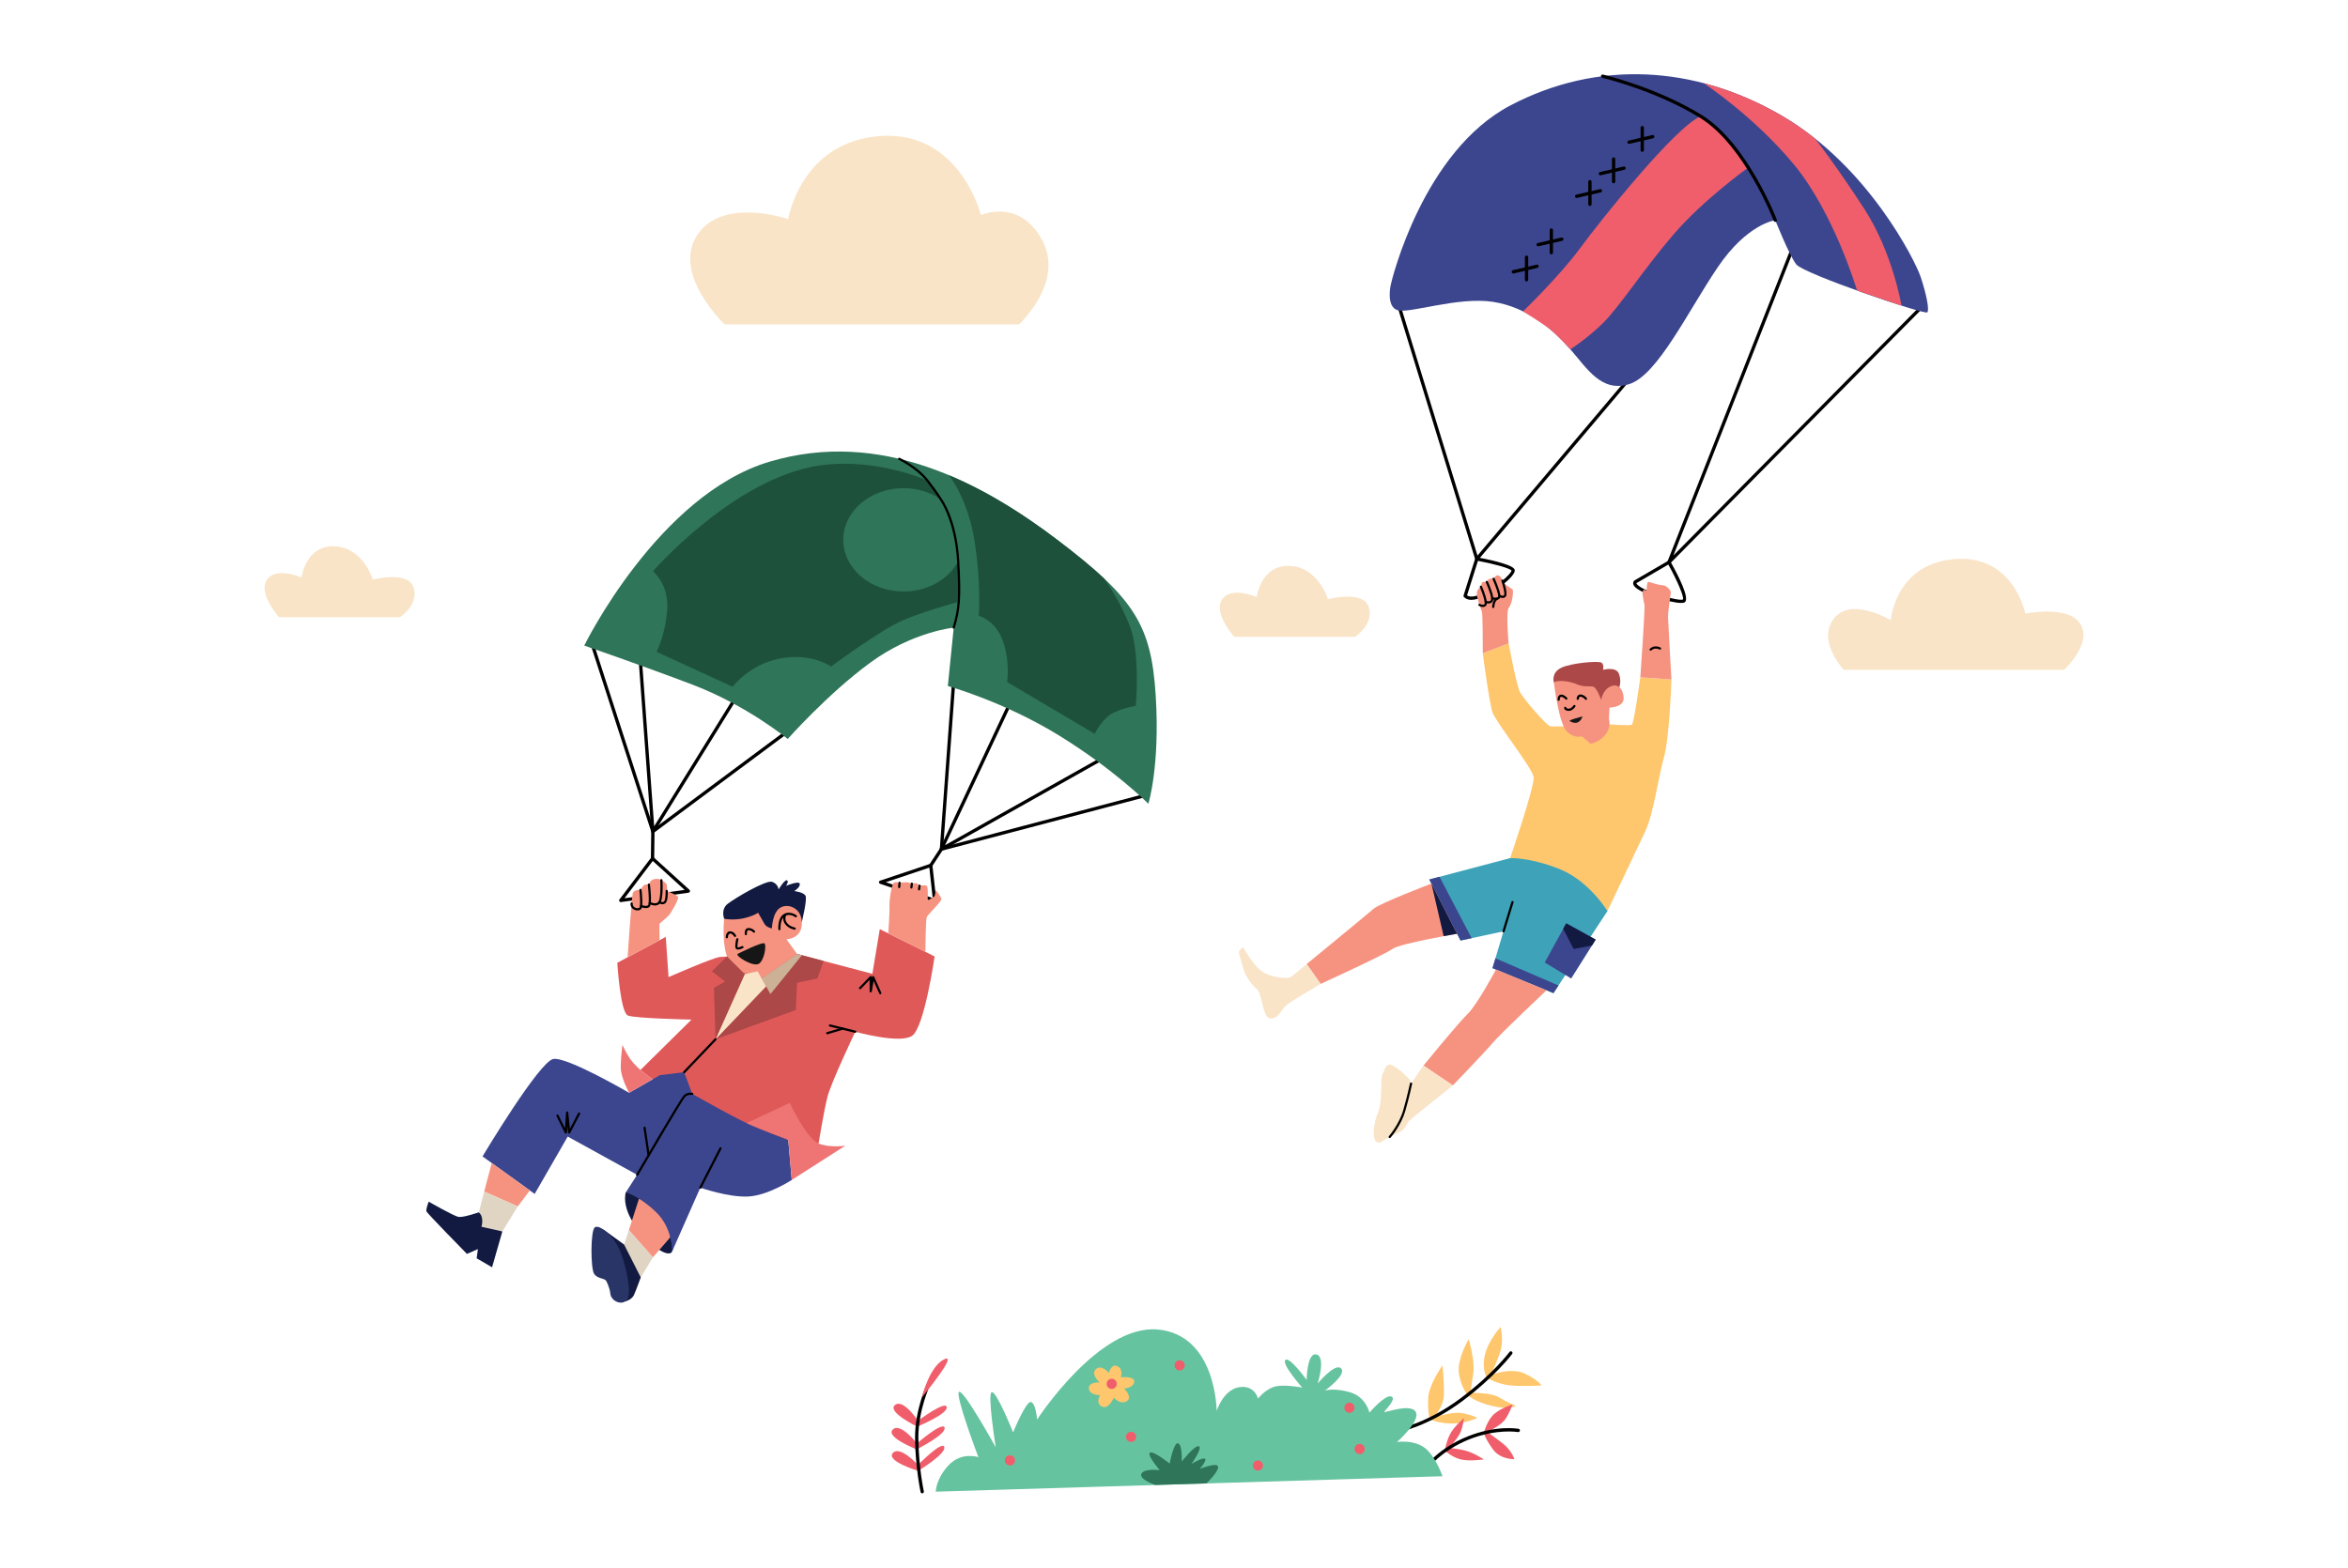 <svg width="292" height="195" viewBox="0 0 292 195" fill="none" xmlns="http://www.w3.org/2000/svg">
<path d="M34.715 76.787H49.73C49.73 76.787 52.112 75.256 51.438 73.094C50.763 70.933 46.358 72.104 46.358 72.104C46.358 72.104 45.189 68.096 41.592 67.961C37.996 67.826 37.502 71.834 37.502 71.834C37.502 71.834 34.31 70.437 33.186 72.149C32.062 73.86 34.715 76.787 34.715 76.787ZM153.501 79.222H168.516C168.516 79.222 170.898 77.691 170.224 75.529C169.549 73.368 165.144 74.539 165.144 74.539C165.144 74.539 163.975 70.531 160.378 70.396C156.782 70.261 156.288 74.269 156.288 74.269C156.288 74.269 153.096 72.872 151.972 74.584C150.849 76.295 153.501 79.222 153.501 79.222ZM90.109 40.348H126.731C126.731 40.348 132.446 35.096 129.589 29.843C126.731 24.59 121.987 26.758 121.987 26.758C121.987 26.758 119.406 16.253 109.502 16.92C99.597 17.587 98.016 27.259 98.016 27.259C98.016 27.259 89.859 24.424 86.696 29.26C83.533 34.096 90.109 40.348 90.109 40.348ZM229.295 83.323H256.692C256.692 83.323 260.181 80.137 258.744 77.67C257.307 75.203 251.869 76.334 251.869 76.334C251.869 76.334 250.433 68.933 243.045 69.55C235.658 70.166 235.145 77.156 235.145 77.156C235.145 77.156 230.219 74.174 228.065 76.95C225.909 79.725 229.295 83.323 229.295 83.323Z" fill="#F9E4C7"/>
<path d="M114.16 176.742C114.16 176.742 112.324 173.93 111.296 174.788C110.269 175.646 114.071 177.468 114.071 177.468C114.071 177.468 117.873 175.914 117.736 175.042C117.599 174.17 114.16 176.742 114.16 176.742Z" fill="#F05E6B"/>
<path d="M114.027 179.567C114.027 179.567 111.991 176.898 111.028 177.829C110.066 178.76 113.991 180.298 113.991 180.298C113.991 180.298 117.67 178.469 117.469 177.61C117.269 176.75 114.027 179.567 114.027 179.567Z" fill="#F05E6B"/>
<path d="M114.166 182.239C114.166 182.239 111.913 179.749 111.032 180.757C110.151 181.765 114.19 182.97 114.19 182.97C114.19 182.97 117.704 180.84 117.433 180C117.162 179.161 114.166 182.239 114.166 182.239Z" fill="#F05E6B"/>
<path d="M184.962 171.44C184.962 171.44 184.259 170.567 184.636 168.68C185.013 166.793 186.622 165.077 186.622 165.077C186.622 165.077 186.999 166.655 186.622 167.993C186.246 169.332 185.365 171.058 185.365 171.058C185.365 171.058 187.924 170.018 189.705 170.91C191.487 171.802 191.692 172.351 191.692 172.351C191.692 172.351 189.466 172.488 187.89 172.351C186.314 172.214 184.962 171.44 184.962 171.44Z" fill="#FEC76D"/>
<path d="M182.502 173.54C182.502 173.54 181.587 172.386 181.416 170.67C181.244 168.955 182.649 166.587 182.649 166.587C182.649 166.587 183.437 169.263 183.231 170.739C183.026 172.215 182.845 173.267 182.845 173.267C182.845 173.267 185.423 173.21 186.417 173.827C187.41 174.445 188.541 174.891 188.541 174.891C188.541 174.891 187.684 175.406 185.527 174.891C183.368 174.376 182.502 173.54 182.502 173.54ZM178.32 176.274C178.32 176.274 179.532 175.062 179.566 173.484C179.6 171.905 179.394 169.846 179.394 169.846C179.394 169.846 177.716 172.18 177.613 173.861C177.511 175.542 177.801 176.534 177.801 176.534C177.801 176.534 178.949 177.121 180.696 177.086C182.443 177.052 183.745 176.366 183.745 176.366C183.745 176.366 182.204 175.679 181.107 175.748C180.011 175.817 178.32 176.274 178.32 176.274Z" fill="#FEC76D"/>
<path d="M179.688 180.463C179.688 180.463 179.806 179.488 180.286 178.493C180.765 177.498 182.067 176.4 182.067 176.4C182.067 176.4 181.964 177.326 181.656 178.115C181.348 178.905 180.168 180.137 180.168 180.137C180.168 180.137 181.176 180.167 182.272 180.462C183.368 180.758 184.525 181.547 184.525 181.547C184.525 181.547 182.752 181.821 181.656 181.547C180.56 181.273 179.688 180.463 179.688 180.463ZM184.525 178.257C184.525 178.257 184.95 176.605 185.869 175.851C186.788 175.098 188.109 174.707 188.109 174.707C188.109 174.707 187.65 175.988 187.102 176.675C186.554 177.361 184.971 178.154 184.971 178.154C184.971 178.154 185.938 178.802 186.965 179.626C187.993 180.449 188.335 181.513 188.335 181.513C188.335 181.513 186.588 181.605 185.629 180.255C184.67 178.905 184.525 178.257 184.525 178.257Z" fill="#F05E6B"/>
<path d="M173.948 178.151C173.852 178.151 173.765 178.082 173.746 177.983C173.725 177.872 173.798 177.764 173.909 177.742C173.945 177.736 177.513 177.025 181.601 173.971C185.703 170.905 187.704 168.207 187.724 168.181C187.792 168.089 187.921 168.069 188.012 168.137C188.103 168.204 188.123 168.332 188.056 168.424C188.035 168.451 186.003 171.195 181.847 174.301C177.678 177.415 174.023 178.14 173.986 178.147C173.974 178.15 173.961 178.151 173.948 178.151ZM177.305 182.851C177.262 182.851 177.219 182.838 177.182 182.81C177.091 182.741 177.073 182.612 177.141 182.521C177.215 182.423 178.998 180.092 182.539 178.679C186.08 177.267 188.739 177.721 188.851 177.741C188.963 177.761 189.037 177.869 189.017 177.98C188.997 178.091 188.892 178.167 188.778 178.147C188.752 178.143 186.116 177.696 182.69 179.062C179.262 180.429 177.486 182.746 177.469 182.769C177.429 182.823 177.367 182.851 177.305 182.851Z" fill="black"/>
<path d="M116.366 185.562L179.395 183.64C179.395 183.64 178.481 180.987 177.065 180.026C175.65 179.065 173.731 179.385 173.731 179.385C173.731 179.385 176.7 176.778 176.061 175.634C175.421 174.49 171.995 175.862 172.133 175.634C172.27 175.405 173.777 173.941 173 173.712C172.224 173.483 170.306 175.725 170.306 175.725C170.306 175.725 169.894 173.803 167.931 173.208C165.967 172.613 164.779 172.98 164.779 172.98C164.779 172.98 167.52 171.013 166.789 170.234C166.058 169.457 163.866 172.11 163.866 172.11C163.866 172.11 164.916 168.816 163.728 168.496C162.541 168.176 162.495 171.653 162.495 171.653C162.495 171.653 160.348 168.679 159.846 169.182C159.344 169.686 161.947 172.614 161.947 172.614C161.947 172.614 159.435 172.111 158.293 172.568C157.152 173.026 156.448 173.986 156.448 173.986C156.448 173.986 156.056 172.248 154.091 172.568C152.128 172.888 151.305 175.496 151.305 175.496C151.305 175.496 151.259 166.025 143.952 165.385C136.644 164.744 128.971 176.594 128.971 176.594C128.971 176.594 128.834 174.581 128.217 174.409C127.601 174.238 125.991 178.184 125.991 178.184C125.991 178.184 123.97 173.14 123.353 173.175C122.736 173.209 123.832 180.037 123.832 180.037C123.832 180.037 119.859 172.865 119.277 173.14C118.694 173.414 121.675 181.272 121.675 181.272C121.675 181.272 119.619 180.552 118.009 182.233C116.4 183.915 116.366 185.562 116.366 185.562Z" fill="#66C3A0"/>
<path d="M144.227 182.886C144.227 182.886 142.628 181.033 142.993 180.712C143.359 180.392 145.46 182.062 145.46 182.062C145.46 182.062 145.962 179.362 146.511 179.545C147.059 179.728 146.967 181.81 146.967 181.81C146.967 181.81 148.589 179.729 149.091 179.911C149.593 180.094 148.177 182.108 148.177 182.108C148.177 182.108 149.616 181.238 149.867 181.467C150.118 181.696 149.205 182.725 149.205 182.725C149.205 182.725 151.443 181.833 151.488 182.474C151.534 183.114 150.026 184.536 150.026 184.536L143.68 184.729C143.68 184.729 141.646 184.052 141.943 183.343C142.24 182.634 144.227 182.886 144.227 182.886Z" fill="#2F7559"/>
<path d="M137.901 170.784C137.901 170.784 138.198 169.572 138.974 169.961C139.75 170.35 139.385 171.333 139.385 171.333C139.385 171.333 141.144 171.15 141.053 171.905C140.961 172.66 139.796 172.729 139.796 172.729C139.796 172.729 140.915 173.826 140.116 174.307C139.317 174.787 138.517 173.872 138.517 173.872C138.517 173.872 137.878 175.382 137.033 174.97C136.188 174.558 136.805 173.552 136.805 173.552C136.805 173.552 135.48 173.575 135.412 172.729C135.344 171.882 136.759 171.974 136.759 171.974C136.759 171.974 135.595 170.99 136.28 170.327C136.965 169.664 137.901 170.784 137.901 170.784Z" fill="#FEC76D"/>
<path d="M138.888 172.146C138.888 172.496 138.605 172.78 138.255 172.78C137.905 172.78 137.621 172.496 137.621 172.146C137.621 171.795 137.905 171.511 138.255 171.511C138.605 171.511 138.888 171.795 138.888 172.146ZM168.453 175.119C168.453 175.47 168.17 175.754 167.82 175.754C167.47 175.754 167.186 175.47 167.186 175.119C167.186 174.769 167.47 174.485 167.82 174.485C168.17 174.485 168.453 174.769 168.453 175.119ZM169.721 180.256C169.721 180.606 169.437 180.89 169.087 180.89C168.737 180.89 168.453 180.606 168.453 180.256C168.453 179.905 168.737 179.621 169.087 179.621C169.437 179.621 169.721 179.905 169.721 180.256ZM141.292 178.745C141.292 179.096 141.008 179.38 140.658 179.38C140.308 179.38 140.025 179.096 140.025 178.745C140.025 178.395 140.308 178.111 140.658 178.111C141.008 178.111 141.292 178.395 141.292 178.745ZM147.335 169.847C147.335 170.197 147.051 170.481 146.701 170.481C146.351 170.481 146.068 170.197 146.068 169.847C146.068 169.496 146.351 169.212 146.701 169.212C147.051 169.212 147.335 169.496 147.335 169.847ZM157.069 182.304C157.069 182.655 156.786 182.939 156.436 182.939C156.086 182.939 155.802 182.655 155.802 182.304C155.802 181.954 156.086 181.669 156.436 181.669C156.786 181.669 157.069 181.954 157.069 182.304ZM126.235 181.669C126.235 182.02 125.951 182.304 125.601 182.304C125.251 182.304 124.967 182.02 124.967 181.669C124.967 181.319 125.251 181.035 125.601 181.035C125.951 181.035 126.235 181.319 126.235 181.669Z" fill="#F05E6B"/>
<path d="M114.687 185.768C114.592 185.768 114.507 185.703 114.487 185.606C114.48 185.576 113.831 182.559 113.797 178.942C113.763 175.298 115.309 172.088 115.325 172.055C115.375 171.953 115.496 171.912 115.6 171.961C115.702 172.01 115.744 172.134 115.694 172.236C115.679 172.267 114.175 175.394 114.208 178.937C114.242 182.51 114.882 185.488 114.888 185.518C114.912 185.629 114.842 185.739 114.732 185.763C114.716 185.766 114.702 185.768 114.687 185.768Z" fill="black"/>
<path d="M114.636 173.854C114.636 173.854 115.567 169.975 117.427 169.094C119.288 168.212 114.636 173.854 114.636 173.854Z" fill="#F05E6B"/>
<path d="M77.201 112.219C77.129 112.219 77.061 112.181 77.024 112.117C76.982 112.045 76.987 111.955 77.037 111.888L80.987 106.672C81.021 106.626 81.074 106.597 81.132 106.592C81.182 106.586 81.246 106.605 81.288 106.645L85.744 110.694C85.803 110.747 85.826 110.83 85.803 110.907C85.779 110.983 85.713 111.039 85.635 111.05L77.23 112.217C77.22 112.218 77.211 112.219 77.201 112.219ZM81.179 107.1L77.666 111.74L85.143 110.703L81.179 107.1ZM116.231 112.219C116.209 112.219 116.186 112.215 116.165 112.208L109.451 109.941C109.367 109.912 109.311 109.834 109.311 109.746C109.311 109.657 109.368 109.578 109.451 109.551L115.686 107.457C115.745 107.439 115.809 107.447 115.862 107.479C115.914 107.512 115.948 107.568 115.955 107.63L116.435 111.99C116.442 112.06 116.414 112.129 116.359 112.173C116.323 112.203 116.276 112.219 116.231 112.219ZM110.161 109.746L115.991 111.715L115.574 107.928L110.161 109.746ZM81.195 103.64C81.174 103.64 81.152 103.637 81.132 103.63C81.068 103.61 81.019 103.561 80.999 103.497L73.354 79.89C73.318 79.782 73.378 79.665 73.486 79.631C73.594 79.595 73.71 79.655 73.745 79.763L81.302 103.098L97.953 90.71C98.045 90.643 98.173 90.661 98.241 90.753C98.309 90.844 98.29 90.973 98.199 91.041L81.318 103.6C81.281 103.626 81.238 103.64 81.195 103.64Z" fill="black"/>
<path d="M81.195 103.64C81.178 103.64 81.162 103.638 81.145 103.634C81.059 103.613 80.996 103.538 80.99 103.449L79.373 81.42C79.365 81.307 79.45 81.209 79.563 81.2C79.679 81.189 79.775 81.277 79.783 81.39L81.353 102.787L91.462 86.444C91.521 86.347 91.648 86.317 91.745 86.378C91.841 86.437 91.871 86.564 91.811 86.661L81.369 103.543C81.331 103.605 81.265 103.64 81.195 103.64ZM117.076 105.836C117.029 105.836 116.982 105.82 116.946 105.789C116.894 105.746 116.867 105.682 116.872 105.615L118.424 84.41C118.432 84.297 118.531 84.201 118.644 84.22C118.757 84.228 118.842 84.327 118.833 84.44L117.302 105.358L142.554 98.706C142.666 98.674 142.776 98.743 142.805 98.852C142.834 98.962 142.769 99.075 142.659 99.104L117.129 105.829C117.111 105.834 117.094 105.836 117.076 105.836Z" fill="black"/>
<path d="M117.076 105.836C117.026 105.836 116.975 105.818 116.936 105.781C116.871 105.72 116.852 105.624 116.891 105.543L125.568 87.082C125.617 86.979 125.74 86.936 125.842 86.984C125.944 87.032 125.988 87.155 125.94 87.258L117.536 105.135L137.574 93.853C137.671 93.798 137.797 93.832 137.854 93.932C137.909 94.031 137.874 94.157 137.775 94.212L117.177 105.81C117.145 105.828 117.11 105.836 117.076 105.836Z" fill="black"/>
<path d="M90.06 114.3C90.06 114.3 89.597 113.145 90.488 112.441C91.379 111.738 95.266 109.439 96.02 109.696C96.774 109.954 96.825 110.64 96.825 110.64C96.825 110.64 97.596 109.371 97.87 109.508C98.144 109.645 97.75 110.194 97.75 110.194C97.75 110.194 99.411 109.508 99.463 109.954C99.514 110.4 98.777 110.846 98.777 110.846C98.777 110.846 99.959 110.983 100.182 111.446C100.404 111.91 99.719 114.67 99.719 114.67C99.719 114.67 96.945 116.422 94.993 116.422C93.04 116.422 90.06 114.3 90.06 114.3Z" fill="#121A41"/>
<path d="M76.769 119.768L82.798 116.542L83.14 121.552C83.14 121.552 88.621 119.144 89.512 119.047C90.402 118.95 99.126 118.67 99.126 118.67L108.489 121.14L109.413 115.581L116.23 118.978C116.23 118.978 114.963 127.831 113.421 128.86C111.88 129.89 106.364 128.346 106.364 128.346C106.364 128.346 103.35 134.659 102.894 136.489C102.437 138.319 101.798 142.254 101.798 142.254C101.798 142.254 97.915 142.162 91.932 140.241C85.949 138.319 79.647 133.104 79.647 133.104L85.995 126.836C85.995 126.836 79.053 126.699 78.094 126.333C77.134 125.967 76.769 119.768 76.769 119.768Z" fill="#E05959"/>
<path d="M90.06 114.3C90.06 114.3 89.694 117.434 90.562 119.356C91.43 121.277 92.845 121.094 93.371 121.048C93.896 121.002 94.239 120.82 94.239 120.82L94.718 121.712L99.125 118.669L97.8 116.839C97.8 116.839 99.627 116.839 99.719 114.963C99.81 113.087 98.143 112.31 97.093 112.882C96.043 113.453 95.997 115.489 95.997 115.489C95.997 115.489 95.335 115.398 95.061 114.917C94.787 114.437 94.284 113.545 94.284 113.545C94.284 113.545 92.572 114.689 90.06 114.3Z" fill="#F69380"/>
<path d="M102.425 119.54L101.661 121.712L99.126 122.261L98.966 125.647L88.987 129.284L99.126 118.67L102.425 119.54Z" fill="#AC4848"/>
<path d="M99.126 118.67L99.723 118.827C99.723 118.827 95.797 123.714 95.797 123.662C95.797 123.61 94.719 121.712 94.719 121.712L99.126 118.67Z" fill="#CCB196"/>
<path d="M92.618 121.166C92.618 121.166 88.942 129.33 88.987 129.284C89.031 129.238 95.276 122.7 95.276 122.7L94.718 121.712L94.239 120.82L92.618 121.166Z" fill="#F9E4C7"/>
<path d="M77.819 148.339C77.819 148.339 77.146 150.341 79.544 153.189C81.941 156.037 83.353 156.207 83.574 155.706C83.796 155.204 84.51 151.645 82.421 149.826C80.332 148.007 77.819 148.339 77.819 148.339Z" fill="#121A41"/>
<path d="M79.467 149.112L78.208 153.029L81.199 156.414L83.352 153.919C83.352 153.919 83.78 152.068 82.547 150.787C81.313 149.506 79.467 149.112 79.467 149.112Z" fill="#F69380"/>
<path d="M90.418 118.991L88.53 120.82L90.174 122.101L88.781 122.879L88.987 129.284L92.618 121.166L90.418 118.991Z" fill="#AC4848"/>
<path d="M60.007 143.855C60.007 143.855 67.086 132.006 68.822 131.731C70.557 131.457 78.231 135.94 78.231 135.94L82.067 133.744L85.081 133.378L86.086 136.077C86.086 136.077 90.608 138.64 92.617 139.6C94.627 140.561 98.026 141.786 98.026 141.786L98.464 146.783C98.464 146.783 95.541 148.705 93.074 148.842C90.608 148.979 87.091 147.744 87.091 147.744L83.575 155.705C83.575 155.705 83.712 152.777 81.519 150.718C79.327 148.659 77.82 148.339 77.82 148.339L79.236 146.143L70.603 141.385L66.493 148.522L60.007 143.855Z" fill="#3C468E"/>
<path d="M79.646 133.104C79.646 133.104 78.87 132.439 78.367 131.72C77.865 131 77.408 129.993 77.408 129.993C77.408 129.993 77.18 131.664 77.203 132.876C77.226 134.088 78.231 135.941 78.231 135.941L81.151 134.269L79.646 133.104ZM92.85 139.71L98.213 137.199C98.213 137.199 100.314 141.682 101.798 142.254C103.282 142.826 105.132 142.517 105.132 142.517L98.464 146.783L98.026 141.786C98.026 141.787 94.033 140.294 92.85 139.71Z" fill="#EF7575"/>
<path d="M110.465 116.105C110.465 116.105 110.659 113.431 110.613 112.791C110.567 112.15 110.864 109.977 111.161 109.817C111.458 109.656 111.869 109.817 111.869 109.817C111.869 109.817 112.44 109.743 112.737 109.746C113.034 109.748 113.399 109.931 113.399 109.931C113.399 109.931 113.604 109.84 113.878 109.863C114.152 109.885 114.358 110.183 114.358 110.183C114.358 110.183 115.043 110.068 115.248 110.183C115.454 110.297 115.363 112.036 115.363 112.036L116.231 111.487L116.391 110.732C116.391 110.732 117.03 111.532 117.076 111.83C117.122 112.127 115.386 113.751 115.249 114.095C115.112 114.438 115.083 118.406 115.083 118.406L110.465 116.105ZM78.049 119.083C78.049 119.083 78.55 111.67 78.687 111.144C78.824 110.618 79.646 110.709 79.646 110.709C79.646 110.709 79.966 110.091 80.217 110.045C80.468 110 80.697 110.045 80.697 110.045C80.697 110.045 80.856 109.359 81.519 109.336C82.181 109.313 82.249 109.497 82.249 109.497C82.249 109.497 82.82 109.748 82.912 110.045C83.003 110.343 82.912 110.823 82.912 110.823C82.912 110.823 84.191 111.326 84.328 111.578C84.465 111.83 83.437 113.591 83.163 113.888C82.889 114.186 82.067 114.826 82.021 114.918C81.975 115.01 82.03 116.953 82.03 116.953L78.049 119.083Z" fill="#F69380"/>
<path d="M77.226 155.957L78.208 153.029L81.199 156.414L79.235 159.64L77.226 155.957Z" fill="#E0D5C3"/>
<path d="M53.316 149.483C53.316 149.483 56.444 151.29 57.038 151.382C57.632 151.474 59.55 150.81 59.55 150.81L62.473 153.189L61.194 157.65L59.276 156.529L59.436 155.385L58.066 155.98C58.066 155.98 53.156 150.971 53.042 150.707C52.927 150.444 53.316 149.483 53.316 149.483Z" fill="#121A41"/>
<path d="M61.154 144.681L60.212 148.225L64.391 150.078L65.891 148.089L61.154 144.681Z" fill="#F69380"/>
<path d="M59.55 150.81L60.212 148.225L64.391 150.078L62.473 153.189L59.87 152.608C59.87 152.608 60.258 151.428 59.55 150.81Z" fill="#E0D5C3"/>
<path d="M72.658 80.307C72.658 80.307 81.849 61.549 95.706 57.431C109.563 53.314 122.077 59.994 131.577 67.222C141.077 74.451 143.178 77.745 143.726 86.529C144.274 95.314 142.813 99.98 142.813 99.98C142.813 99.98 138.519 95.68 131.668 91.471C124.818 87.262 117.875 85.34 117.875 85.34L118.606 78.076C118.606 78.076 113.523 78.569 108.254 82.412C102.986 86.255 97.962 91.928 97.962 91.928C97.962 91.928 92.847 87.719 86.087 85.157C79.326 82.595 72.658 80.307 72.658 80.307Z" fill="#2F7559"/>
<path d="M81.194 71.065C81.194 71.065 83.163 72.621 82.98 75.732C82.798 78.843 81.656 81.085 81.656 81.085L91.11 85.431C91.11 85.431 93.165 82.641 97.047 81.909C100.93 81.177 103.35 82.915 103.35 82.915C103.35 82.915 109.471 78.386 112.211 77.197C114.951 76.007 119.062 74.909 119.062 74.909C119.062 74.909 119.747 69.556 118.331 65.302C116.915 61.047 115.316 59.766 115.316 59.766C115.316 59.766 108.178 56.543 100.747 58.118C90.608 60.268 81.194 71.065 81.194 71.065Z" fill="#1E513B"/>
<path d="M118.332 65.301C117.884 63.955 117.418 62.908 116.99 62.105C115.716 61.244 114.112 60.726 112.365 60.726C108.228 60.726 104.874 63.604 104.874 67.154C104.874 70.705 108.228 73.582 112.365 73.582C115.382 73.582 117.975 72.048 119.162 69.842C119.06 68.374 118.821 66.772 118.332 65.301Z" fill="#2F7559"/>
<path d="M137.307 71.961C135.782 70.525 133.902 68.992 131.577 67.222C127.554 64.161 122.989 61.202 118.012 59.116C118.053 59.166 120.417 62.1 121.232 67.542C122.054 73.032 121.711 76.601 121.711 76.601C121.711 76.601 123.801 77.116 124.726 79.758C125.65 82.4 125.24 84.836 125.24 84.836L136.144 91.287C136.144 91.287 137.103 89.274 138.519 88.634C139.935 87.993 141.259 87.811 141.259 87.811C141.259 87.811 141.807 81.426 140.574 78.076C139.35 74.75 137.336 72.001 137.307 71.961Z" fill="#1E513B"/>
<path d="M81.151 107.003C81.15 107.003 81.149 107.003 81.148 107.003C81.035 107.001 80.944 106.908 80.945 106.794L80.989 103.431C80.99 103.319 81.082 103.228 81.194 103.228C81.195 103.228 81.195 103.228 81.197 103.228C81.31 103.23 81.401 103.323 81.399 103.437L81.356 106.8C81.355 106.912 81.263 107.003 81.151 107.003ZM115.751 107.858C115.712 107.858 115.672 107.847 115.638 107.824C115.543 107.762 115.517 107.635 115.579 107.539L116.904 105.517C116.967 105.422 117.094 105.396 117.189 105.458C117.284 105.521 117.31 105.648 117.248 105.744L115.923 107.765C115.883 107.825 115.818 107.858 115.751 107.858ZM85.082 133.516C85.047 133.516 85.013 133.503 84.987 133.478C84.932 133.425 84.93 133.339 84.982 133.284L88.887 129.189C88.94 129.135 89.027 129.133 89.081 129.185C89.135 129.237 89.138 129.324 89.085 129.379L85.18 133.474C85.154 133.501 85.118 133.516 85.082 133.516ZM79.235 146.281C79.212 146.281 79.188 146.275 79.166 146.262C79.101 146.224 79.079 146.14 79.117 146.075C79.339 145.694 84.564 136.769 84.98 136.307C85.44 135.795 86.09 135.938 86.117 135.945C86.191 135.961 86.236 136.035 86.219 136.109C86.203 136.182 86.13 136.228 86.055 136.212C86.035 136.206 85.534 136.1 85.183 136.491C84.865 136.845 81.231 143.006 79.353 146.213C79.328 146.256 79.282 146.281 79.235 146.281ZM87.091 147.882C87.07 147.882 87.048 147.877 87.028 147.867C86.961 147.832 86.935 147.749 86.969 147.682L89.481 142.787C89.516 142.719 89.599 142.692 89.665 142.727C89.733 142.762 89.759 142.845 89.725 142.912L87.213 147.807C87.188 147.854 87.141 147.882 87.091 147.882ZM70.374 141.019C70.323 141.019 70.276 140.99 70.252 140.943L69.202 138.838C69.168 138.77 69.195 138.688 69.263 138.654C69.329 138.622 69.413 138.648 69.446 138.716L70.269 140.365L70.397 138.379C70.402 138.308 70.46 138.252 70.531 138.251C70.532 138.251 70.533 138.251 70.534 138.251C70.604 138.251 70.663 138.304 70.67 138.374L70.875 140.412L71.896 138.461C71.932 138.395 72.015 138.369 72.082 138.403C72.148 138.439 72.174 138.522 72.14 138.589L70.906 140.945C70.879 140.998 70.824 141.027 70.758 141.015C70.699 141.004 70.655 140.955 70.648 140.895L70.563 140.056L70.51 140.889C70.506 140.952 70.461 141.003 70.401 141.015C70.393 141.018 70.384 141.019 70.374 141.019Z" fill="black"/>
<path d="M80.663 143.85C80.597 143.85 80.538 143.801 80.528 143.732L80.025 140.306C80.014 140.231 80.066 140.162 80.141 140.151C80.213 140.137 80.285 140.192 80.296 140.267L80.799 143.693C80.81 143.768 80.758 143.837 80.683 143.848C80.677 143.849 80.67 143.85 80.663 143.85ZM106.365 128.483C106.355 128.483 106.343 128.482 106.333 128.479L103.181 127.701C103.107 127.683 103.063 127.609 103.08 127.535C103.098 127.461 103.175 127.417 103.246 127.434L106.398 128.212C106.472 128.23 106.516 128.305 106.499 128.378C106.483 128.441 106.427 128.483 106.365 128.483Z" fill="black"/>
<path d="M102.871 128.666C102.812 128.666 102.758 128.627 102.74 128.568C102.718 128.495 102.76 128.419 102.832 128.397L104.751 127.826C104.824 127.803 104.9 127.846 104.921 127.918C104.943 127.991 104.901 128.067 104.829 128.089L102.911 128.66C102.897 128.664 102.884 128.666 102.871 128.666ZM109.471 123.679C109.419 123.679 109.369 123.649 109.346 123.598L108.641 122.021L108.419 123.336C108.407 123.406 108.349 123.465 108.273 123.45C108.202 123.444 108.147 123.384 108.147 123.313V121.891L107.058 123.02C107.006 123.074 106.919 123.076 106.864 123.023C106.81 122.97 106.809 122.884 106.861 122.829L108.186 121.457C108.224 121.416 108.283 121.403 108.335 121.425C108.388 121.446 108.421 121.496 108.421 121.552V121.677L108.446 121.529C108.456 121.469 108.504 121.423 108.564 121.416C108.618 121.409 108.681 121.441 108.707 121.496L109.597 123.486C109.628 123.555 109.597 123.636 109.528 123.668C109.509 123.675 109.49 123.679 109.471 123.679ZM111.823 110.48C111.819 110.48 111.815 110.48 111.811 110.479C111.736 110.473 111.68 110.406 111.687 110.331L111.733 109.805C111.74 109.729 111.806 109.666 111.881 109.68C111.957 109.686 112.012 109.753 112.006 109.828L111.96 110.354C111.953 110.426 111.893 110.48 111.823 110.48ZM113.342 110.537C113.336 110.537 113.331 110.537 113.325 110.536C113.25 110.527 113.197 110.459 113.206 110.384L113.263 109.915C113.272 109.84 113.337 109.786 113.415 109.795C113.49 109.805 113.544 109.872 113.535 109.948L113.478 110.417C113.469 110.487 113.41 110.537 113.342 110.537ZM114.301 110.766C114.296 110.766 114.29 110.766 114.284 110.765C114.209 110.756 114.156 110.687 114.165 110.612L114.222 110.166C114.231 110.09 114.292 110.036 114.375 110.047C114.451 110.057 114.504 110.125 114.494 110.2L114.437 110.646C114.428 110.716 114.369 110.766 114.301 110.766ZM79.282 113.256C79.182 113.256 79.076 113.237 78.969 113.2C78.673 113.096 78.37 112.823 78.413 112.373C78.42 112.297 78.482 112.241 78.562 112.249C78.638 112.256 78.693 112.323 78.686 112.399C78.65 112.768 78.964 112.907 79.061 112.941C79.256 113.011 79.467 112.984 79.532 112.885C79.667 112.68 79.601 111.499 79.511 110.725C79.501 110.65 79.555 110.582 79.63 110.573C79.706 110.563 79.774 110.618 79.782 110.693C79.821 111.021 79.999 112.672 79.761 113.036C79.667 113.178 79.488 113.256 79.282 113.256Z" fill="black"/>
<path d="M80.316 112.966C80.017 112.966 79.718 112.846 79.667 112.825C79.598 112.795 79.565 112.715 79.594 112.645C79.624 112.575 79.704 112.541 79.773 112.572C79.932 112.638 80.422 112.787 80.598 112.603C80.742 112.448 80.691 111.164 80.561 110.062C80.552 109.987 80.605 109.918 80.681 109.91C80.755 109.903 80.824 109.955 80.832 110.03C80.9 110.598 81.096 112.478 80.796 112.793C80.671 112.924 80.494 112.966 80.316 112.966Z" fill="black"/>
<path d="M81.449 112.643C81.081 112.643 80.754 112.452 80.733 112.439C80.668 112.401 80.646 112.317 80.685 112.252C80.723 112.186 80.808 112.166 80.872 112.204C80.879 112.206 81.484 112.557 81.848 112.221C82.138 111.952 82.164 110.413 82.112 109.506C82.108 109.43 82.166 109.365 82.241 109.36C82.316 109.352 82.381 109.414 82.386 109.49C82.409 109.904 82.503 111.989 82.034 112.422C81.855 112.588 81.647 112.643 81.449 112.643Z" fill="black"/>
<path d="M82.379 112.49C82.133 112.49 81.942 112.344 81.93 112.335C81.871 112.289 81.86 112.203 81.906 112.143C81.953 112.082 82.038 112.071 82.099 112.119C82.109 112.125 82.349 112.302 82.567 112.156C82.718 112.055 82.793 111.387 82.775 110.827C82.773 110.752 82.832 110.688 82.908 110.686C82.971 110.686 83.046 110.743 83.049 110.819C83.059 111.128 83.064 112.154 82.72 112.384C82.603 112.462 82.486 112.49 82.379 112.49ZM96.928 115.718C96.856 115.718 96.796 115.663 96.792 115.59C96.788 115.533 96.71 114.19 97.464 113.723C98.229 113.249 99.024 113.842 99.058 113.867C99.118 113.913 99.129 113.998 99.084 114.059C99.039 114.12 98.952 114.132 98.892 114.086C98.864 114.065 98.211 113.582 97.608 113.957C96.993 114.337 97.064 115.56 97.065 115.572C97.07 115.648 97.013 115.713 96.937 115.718C96.934 115.718 96.931 115.718 96.928 115.718Z" fill="black"/>
<path d="M98.829 115.65C98.823 115.65 98.816 115.65 98.809 115.649C98.78 115.645 98.081 115.54 97.64 114.961C97.18 114.356 97.52 113.736 97.534 113.709C97.571 113.645 97.655 113.62 97.72 113.657C97.786 113.694 97.81 113.777 97.774 113.844C97.763 113.864 97.51 114.336 97.859 114.795C98.229 115.282 98.842 115.376 98.848 115.377C98.923 115.388 98.975 115.458 98.964 115.532C98.955 115.6 98.897 115.65 98.829 115.65Z" fill="black"/>
<path d="M91.715 118.67C91.715 118.67 94.843 117.091 95.083 117.366C95.323 117.64 95.061 119.424 94.387 119.882C93.713 120.339 91.464 118.955 91.715 118.67Z" fill="#161616"/>
<path d="M91.78 118.125C91.689 118.125 91.607 118.105 91.546 118.053C91.362 117.896 91.453 117.29 91.562 116.809C91.579 116.735 91.654 116.691 91.726 116.706C91.8 116.723 91.846 116.796 91.829 116.87C91.729 117.31 91.684 117.77 91.733 117.854C91.776 117.879 92.051 117.808 92.271 117.7C92.34 117.666 92.421 117.695 92.454 117.762C92.487 117.831 92.46 117.913 92.392 117.946C92.261 118.011 91.997 118.125 91.78 118.125ZM118.605 78.213C118.593 78.213 118.579 78.212 118.566 78.207C118.494 78.186 118.453 78.11 118.474 78.037C119.132 75.821 119.284 74.478 119.025 69.849C118.738 64.709 116.9 62.211 116.881 62.187C116.867 62.166 116.45 61.443 115.209 59.849C113.98 58.271 111.786 57.209 111.764 57.198C111.696 57.166 111.667 57.084 111.7 57.016C111.733 56.947 111.816 56.919 111.882 56.951C111.975 56.995 114.156 58.05 115.426 59.681C116.681 61.293 117.093 62.007 117.109 62.036C117.178 62.124 119.007 64.603 119.299 69.834C119.56 74.504 119.405 75.864 118.737 78.115C118.719 78.174 118.664 78.213 118.605 78.213Z" fill="black"/>
<path d="M79.684 158.903C79.684 158.903 79.121 160.464 78.847 161.081C78.573 161.699 77.744 161.9 77.744 161.9L75.032 152.949L77.61 154.812L79.684 158.903Z" fill="#121A41"/>
<path d="M75.399 159.365C75.399 159.365 75.81 160.086 75.913 160.978C76.015 161.87 77.42 162.505 78.019 161.63C78.619 160.755 77.779 157.049 76.992 155.35C76.204 153.652 74.491 152.245 73.96 152.691C73.429 153.137 73.446 157.752 73.874 158.439C74.303 159.125 75.211 158.967 75.399 159.365Z" fill="#283566"/>
<path d="M90.391 116.725C90.39 116.725 90.389 116.725 90.388 116.725C90.312 116.724 90.252 116.661 90.254 116.585C90.259 116.333 90.379 115.856 90.802 115.856C91.282 115.856 91.52 116.342 91.53 116.362C91.563 116.431 91.534 116.512 91.466 116.545C91.401 116.577 91.317 116.55 91.284 116.482C91.281 116.478 91.108 116.13 90.802 116.13C90.541 116.13 90.528 116.586 90.528 116.59C90.527 116.666 90.465 116.725 90.391 116.725ZM92.755 116.336C92.686 116.336 92.628 116.286 92.619 116.217C92.614 116.177 92.571 115.818 92.749 115.6C92.828 115.505 92.937 115.451 93.066 115.444C93.52 115.423 93.859 115.783 93.873 115.798C93.923 115.854 93.918 115.941 93.862 115.992C93.805 116.042 93.718 116.038 93.669 115.982C93.666 115.978 93.407 115.683 93.082 115.718C93.029 115.721 92.991 115.739 92.961 115.774C92.874 115.88 92.881 116.108 92.89 116.18C92.9 116.256 92.848 116.325 92.773 116.335C92.766 116.336 92.76 116.336 92.755 116.336Z" fill="black"/>
<path d="M183.657 69.738C183.643 69.738 183.63 69.737 183.616 69.734C183.542 69.719 183.482 69.665 183.46 69.593L173.582 37.476C173.549 37.367 173.609 37.251 173.718 37.218C173.828 37.184 173.942 37.245 173.975 37.354L183.742 69.112L202.875 46.478C202.949 46.391 203.078 46.381 203.165 46.454C203.251 46.528 203.262 46.657 203.188 46.744L183.814 69.666C183.774 69.712 183.717 69.738 183.657 69.738ZM207.554 70.15C207.515 70.15 207.476 70.14 207.442 70.117C207.36 70.064 207.328 69.96 207.363 69.869L222.915 30.363C222.956 30.256 223.077 30.206 223.182 30.247C223.287 30.288 223.339 30.408 223.297 30.514L208.113 69.088L238.992 37.876C239.071 37.795 239.201 37.795 239.282 37.875C239.363 37.955 239.363 38.086 239.284 38.166L207.7 70.09C207.66 70.129 207.608 70.15 207.554 70.15Z" fill="black"/>
<path d="M184.398 81.268L187.618 80.032C187.618 80.032 188.577 85.248 189.033 86.117C189.49 86.987 192.39 90.303 192.779 90.349C193.167 90.395 194.446 90.349 194.446 90.349L200.018 90.098C200.018 90.098 202.667 90.326 202.941 90.144C203.215 89.961 203.991 84.253 203.991 84.253L207.862 84.528C207.862 84.528 207.622 91.791 206.938 94.17C206.252 96.549 205.659 101.17 204.608 103.411C203.558 105.653 199.904 113.339 199.904 113.339C199.904 113.339 197.255 110.686 194.789 109.496C192.323 108.307 187.801 106.751 187.801 106.751C187.801 106.751 190.861 97.829 190.724 96.686C190.587 95.542 186.019 89.836 185.609 88.617C185.197 87.398 184.398 81.268 184.398 81.268Z" fill="#FEC76D"/>
<path d="M193.236 84.871C193.236 84.871 192.87 83.692 194.149 83.075C195.428 82.457 198.83 82.183 199.173 82.434C199.516 82.686 199.355 83.326 199.355 83.326C199.355 83.326 200.954 82.891 201.319 83.784C201.685 84.676 201.38 85.49 201.38 85.49C201.38 85.49 201.753 87.238 199.059 87.924C196.364 88.611 193.236 84.871 193.236 84.871Z" fill="#AC4848"/>
<path d="M193.236 84.871C193.236 84.871 193.852 89.949 194.811 90.944C195.771 91.939 196.73 91.596 196.73 91.596L197.792 92.522C197.792 92.522 198.922 92.35 199.676 91.356C200.43 90.361 200.087 89.434 200.087 89.434L200.165 88.027C200.165 88.027 201.937 87.993 201.92 86.877C201.903 85.762 201.234 84.939 200.258 85.402C199.282 85.865 199.128 87.083 199.128 87.083C199.128 87.083 198.597 85.573 198.168 85.436C197.74 85.298 197.004 85.522 196.113 85.127C195.223 84.733 193.801 84.562 193.236 84.871Z" fill="#F69380"/>
<path d="M177.752 109.405L187.8 106.751C187.8 106.751 190.13 106.614 193.875 108.078C197.62 109.542 199.904 113.34 199.904 113.34L193.19 123.542L185.608 120.431L186.978 115.856L181.634 116.999L177.752 109.405Z" fill="#3EA3B9"/>
<path d="M194.777 114.861L192.105 119.733L195.394 121.723L198.442 116.885L194.777 114.861Z" fill="#3C468E"/>
<path d="M195.702 118.052L194.401 115.547L194.777 114.861L198.442 116.885L197.975 117.626L195.702 118.052Z" fill="#121A41"/>
<path d="M179.022 109.069L183.014 116.705L181.635 116.999L177.752 109.405L179.022 109.069Z" fill="#3C468E"/>
<path d="M185.974 119.208L193.816 122.591L193.19 123.542L185.608 120.431L185.974 119.208Z" fill="#3C468E"/>
<path d="M182.978 74.62C182.604 74.62 182.287 74.515 182.057 74.272C182.005 74.218 181.987 74.139 182.01 74.068L183.461 69.47C183.492 69.372 183.588 69.31 183.694 69.33C184.69 69.511 187.968 70.153 188.337 70.803C188.654 71.364 187.036 72.629 186.533 73.004C185.361 73.874 183.973 74.62 182.978 74.62ZM182.442 74.065C182.842 74.355 183.558 74.164 184.109 73.944C186.008 73.182 187.971 71.343 187.97 70.978C187.798 70.686 185.704 70.125 183.799 69.768L182.442 74.065ZM209.063 75.006C207.685 75.006 204.082 73.818 203.313 73.003C202.976 72.645 203.118 72.369 203.194 72.266C203.211 72.245 203.231 72.227 203.255 72.212L207.451 69.767C207.498 69.739 207.556 69.732 207.608 69.746C207.661 69.76 207.706 69.795 207.733 69.844C208.689 71.546 210.191 74.469 209.517 74.92C209.428 74.979 209.271 75.006 209.063 75.006ZM203.51 72.54C203.506 72.566 203.516 72.611 203.589 72.695C204.397 73.628 208.828 74.829 209.292 74.576C209.463 74.305 208.643 72.334 207.477 70.228L203.51 72.54Z" fill="black"/>
<path d="M186.04 120.608C186.04 120.608 183.69 125.006 182.502 126.15C181.315 127.293 177.021 132.555 177.021 132.555L180.675 135.026C180.675 135.026 184.512 131.045 185.608 129.764C186.704 128.483 192.327 123.188 192.327 123.188L186.04 120.608Z" fill="#F69380"/>
<path d="M172.751 132.429C172.246 132.524 172.101 133.39 171.895 133.699C171.689 134.007 171.929 137.096 171.381 138.366C170.833 139.636 170.49 142.003 171.415 142.14C172.339 142.278 173.367 139.738 173.984 138.88C174.601 138.022 175.662 135.037 175.457 134.557C175.252 134.076 173.299 132.326 172.751 132.429Z" fill="#F9E4C7"/>
<path d="M180.676 135.026C180.676 135.026 175.355 139.258 175.184 139.498C175.012 139.738 174.67 140.596 174.053 140.836C173.436 141.077 172.083 141.843 172.083 141.843L175.479 134.798L177.021 132.556L180.676 135.026Z" fill="#F9E4C7"/>
<path d="M178.013 109.915C178.013 109.915 171.6 112.364 170.84 113.035C170.079 113.705 162.497 119.928 162.497 119.928L164.233 122.399C164.233 122.399 172.224 118.738 173.161 118.052C174.098 117.366 181.203 116.157 181.203 116.157L178.013 109.915Z" fill="#F69380"/>
<path d="M154.596 117.823C154.596 117.823 155.761 120.019 156.948 120.842C158.136 121.666 160.122 121.735 160.419 121.598C160.716 121.46 162.497 119.928 162.497 119.928L164.233 122.399C164.233 122.399 160.83 124.389 160.054 124.983C159.277 125.578 159.071 126.699 158.021 126.699C156.971 126.699 157.016 123.61 156.309 123.039C155.601 122.467 154.87 121.414 154.596 120.408C154.322 119.401 154.094 118.715 154.071 118.463C154.048 118.212 154.596 117.823 154.596 117.823Z" fill="#F9E4C7"/>
<path d="M203.992 84.253C203.992 84.253 204.608 75.538 204.506 75.228C204.403 74.919 204.289 74.005 204.255 73.844C204.221 73.684 204.403 73.341 204.403 73.341L204.768 73.49C204.768 73.49 204.791 72.426 204.963 72.392C205.134 72.358 206.093 72.77 206.71 72.793C207.326 72.815 207.783 73.456 207.783 73.696C207.783 73.936 207.418 76.052 207.441 76.83C207.464 77.608 207.863 84.528 207.863 84.528L203.992 84.253ZM184.398 81.268C184.398 81.268 184.42 76.441 184.283 76.075C184.146 75.709 183.507 74.062 183.69 73.581C183.872 73.101 184.169 72.987 184.169 72.987C184.169 72.987 184.263 72.388 184.399 72.39C184.534 72.392 184.899 72.39 184.899 72.39C184.899 72.39 185.059 72.072 185.219 72.003C185.379 71.934 185.744 72.003 185.744 72.003C185.744 72.003 185.972 71.568 186.224 71.568C186.475 71.568 186.794 71.888 186.84 72.231C186.886 72.575 187.936 73.192 188.096 73.306C188.256 73.421 188.096 75.045 187.662 75.548C187.228 76.051 187.616 80.032 187.616 80.032L184.398 81.268Z" fill="#F69380"/>
<path d="M172.957 35.425C173.094 34.739 176.999 18.817 187.823 13.121C198.648 7.426 210.774 8.112 221.53 14.357C232.286 20.602 238.178 32.406 238.863 34.465C239.548 36.523 239.959 38.514 239.685 38.857C239.411 39.2 224.27 34.053 223.38 32.886C222.489 31.72 220.776 27.396 220.776 27.396C220.776 27.396 217.283 27.808 213.583 33.298C209.883 38.788 206.116 46.681 202.621 47.778C199.127 48.876 197.346 45.788 195.291 43.455C193.235 41.121 190.084 38.239 185.699 37.553C181.315 36.866 175.218 39.062 173.779 38.582C172.34 38.102 172.957 35.425 172.957 35.425Z" fill="#3C468E"/>
<path d="M211.505 14.471C211.505 14.471 213.241 15.615 215.022 17.628C216.803 19.641 217.305 20.922 217.305 20.922C217.305 20.922 211.824 24.857 208.125 29.157C204.425 33.458 201.365 38.216 199.355 40.184C197.346 42.151 195.29 43.455 195.29 43.455C195.29 43.455 193.63 41.641 192.744 40.939C191.858 40.237 189.411 38.736 189.411 38.736C189.411 38.736 194.011 34.282 196.524 30.85C199.036 27.418 208.399 15.706 211.505 14.471ZM231.825 25.952C228.336 20.575 225.82 17.366 225.717 17.235C224.413 16.196 223.018 15.221 221.526 14.354C218.397 12.537 215.152 11.195 211.856 10.339C212.027 10.451 218.103 14.462 223.056 20.416C228.08 26.455 230.947 36.144 230.948 36.146C230.949 36.146 230.95 36.146 230.951 36.147L236.465 38.018C236.468 38.019 236.47 38.02 236.473 38.021C236.472 38.016 235.387 31.44 231.825 25.952Z" fill="#F05E6B"/>
<path d="M189.845 35.013C189.731 35.013 189.639 34.921 189.639 34.807V31.994C189.639 31.88 189.731 31.788 189.845 31.788C189.958 31.788 190.05 31.88 190.05 31.994V34.807C190.05 34.921 189.958 35.013 189.845 35.013Z" fill="black"/>
<path d="M188.2 34.018C188.107 34.018 188.022 33.954 188 33.859C187.974 33.748 188.043 33.638 188.154 33.612L191.1 32.925C191.213 32.898 191.321 32.969 191.346 33.079C191.372 33.191 191.304 33.301 191.193 33.327L188.247 34.013C188.231 34.016 188.215 34.018 188.2 34.018ZM192.928 31.639C192.814 31.639 192.722 31.547 192.722 31.433V28.619C192.722 28.506 192.814 28.413 192.928 28.413C193.041 28.413 193.133 28.506 193.133 28.619V31.433C193.133 31.547 193.041 31.639 192.928 31.639Z" fill="black"/>
<path d="M191.283 30.644C191.19 30.644 191.105 30.579 191.083 30.484C191.057 30.373 191.126 30.263 191.237 30.237L194.183 29.551C194.294 29.524 194.404 29.595 194.429 29.705C194.455 29.816 194.387 29.926 194.276 29.952L191.33 30.638C191.314 30.642 191.298 30.644 191.283 30.644ZM197.723 25.617C197.61 25.617 197.518 25.524 197.518 25.411V22.597C197.518 22.483 197.61 22.391 197.723 22.391C197.837 22.391 197.929 22.483 197.929 22.597V25.411C197.929 25.524 197.837 25.617 197.723 25.617Z" fill="black"/>
<path d="M196.078 24.622C195.985 24.622 195.9 24.557 195.878 24.462C195.853 24.351 195.921 24.241 196.032 24.215L198.978 23.529C199.09 23.501 199.199 23.573 199.225 23.683C199.251 23.794 199.182 23.904 199.071 23.93L196.125 24.616C196.11 24.62 196.094 24.622 196.078 24.622ZM200.669 22.803C200.555 22.803 200.463 22.711 200.463 22.597V19.783C200.463 19.67 200.555 19.578 200.669 19.578C200.782 19.578 200.874 19.67 200.874 19.783V22.597C200.874 22.711 200.782 22.803 200.669 22.803Z" fill="black"/>
<path d="M199.025 21.808C198.931 21.808 198.847 21.743 198.825 21.648C198.799 21.537 198.868 21.427 198.979 21.401L201.924 20.715C202.039 20.689 202.146 20.759 202.171 20.869C202.197 20.98 202.128 21.09 202.017 21.116L199.071 21.802C199.055 21.806 199.039 21.808 199.025 21.808ZM204.231 18.891C204.118 18.891 204.026 18.799 204.026 18.685V15.871C204.026 15.758 204.118 15.666 204.231 15.666C204.345 15.666 204.437 15.758 204.437 15.871V18.685C204.437 18.799 204.345 18.891 204.231 18.891Z" fill="black"/>
<path d="M202.587 17.896C202.494 17.896 202.409 17.832 202.387 17.737C202.362 17.625 202.43 17.515 202.541 17.489L205.487 16.803C205.602 16.776 205.708 16.847 205.734 16.957C205.759 17.068 205.691 17.178 205.58 17.204L202.634 17.891C202.618 17.895 202.602 17.896 202.587 17.896ZM205.276 80.941C205.243 80.941 205.21 80.929 205.183 80.904C205.128 80.852 205.125 80.766 205.176 80.711C205.187 80.699 205.442 80.43 205.835 80.41C206.211 80.386 206.496 80.549 206.509 80.556C206.575 80.593 206.598 80.676 206.561 80.743C206.524 80.808 206.441 80.833 206.375 80.795C206.373 80.794 206.15 80.666 205.849 80.684C205.569 80.698 205.378 80.896 205.377 80.898C205.349 80.927 205.313 80.941 205.276 80.941ZM195.093 88.432C195.079 88.432 195.065 88.431 195.051 88.431C194.835 88.418 194.68 88.357 194.592 88.252C194.511 88.155 194.518 88.056 194.521 88.037C194.53 87.962 194.6 87.908 194.673 87.918C194.745 87.926 194.797 87.989 194.794 88.06C194.798 88.083 194.856 88.145 195.067 88.157C195.406 88.179 195.678 87.762 195.68 87.758C195.72 87.694 195.805 87.675 195.869 87.715C195.933 87.755 195.952 87.84 195.911 87.904C195.898 87.925 195.574 88.432 195.093 88.432Z" fill="black"/>
<path d="M195.226 89.709C195.226 89.709 195.736 90.043 196.181 89.872C196.627 89.7 196.807 89.125 196.807 89.125C196.807 89.125 194.965 89.581 195.226 89.709Z" fill="#161616"/>
<path d="M184.403 75.507C184.149 75.507 183.925 75.366 183.91 75.357C183.846 75.316 183.828 75.231 183.868 75.168C183.909 75.104 183.993 75.085 184.057 75.125C184.061 75.128 184.417 75.35 184.62 75.144C184.729 75.009 184.46 74.025 184.042 73.041C184.013 72.971 184.046 72.891 184.115 72.86C184.187 72.833 184.265 72.864 184.295 72.933C184.557 73.55 185.131 75.02 184.814 75.338C184.688 75.465 184.541 75.507 184.403 75.507Z" fill="black"/>
<path d="M185.113 75.076C184.957 75.076 184.808 75.033 184.709 74.988C184.64 74.956 184.61 74.875 184.642 74.806C184.673 74.737 184.754 74.707 184.823 74.738C184.841 74.746 185.257 74.931 185.42 74.636C185.54 74.419 185.18 73.331 184.776 72.447C184.745 72.379 184.775 72.297 184.844 72.266C184.911 72.233 184.994 72.264 185.026 72.334C185.175 72.661 185.91 74.32 185.66 74.769C185.53 75.003 185.316 75.076 185.113 75.076Z" fill="black"/>
<path d="M186.006 74.626C185.779 74.626 185.573 74.56 185.534 74.546C185.463 74.522 185.424 74.444 185.448 74.373C185.473 74.3 185.552 74.261 185.622 74.287C185.756 74.331 186.168 74.421 186.314 74.248C186.406 74.079 186.03 72.979 185.62 72.059C185.589 71.99 185.62 71.909 185.689 71.878C185.757 71.847 185.839 71.878 185.87 71.948C186.225 72.741 186.781 74.119 186.524 74.425C186.392 74.582 186.193 74.626 186.006 74.626Z" fill="black"/>
<path d="M186.878 74.386C186.688 74.386 186.495 74.299 186.379 74.221C186.317 74.179 186.3 74.094 186.342 74.031C186.384 73.969 186.47 73.951 186.532 73.993C186.536 73.996 186.902 74.236 187.05 74.027C187.161 73.871 186.965 72.996 186.712 72.277C186.687 72.206 186.724 72.128 186.796 72.102C186.869 72.076 186.945 72.114 186.971 72.186C187.105 72.567 187.523 73.836 187.273 74.187C187.168 74.335 187.024 74.386 186.878 74.386ZM186.978 115.993C186.965 115.993 186.952 115.991 186.939 115.987C186.866 115.965 186.826 115.888 186.848 115.815L187.967 112.178C187.989 112.106 188.067 112.066 188.138 112.087C188.211 112.109 188.251 112.186 188.229 112.259L187.11 115.896C187.091 115.955 187.036 115.993 186.978 115.993Z" fill="black"/>
<path d="M178.013 109.915L179.536 116.456L181.204 116.157L178.013 109.915Z" fill="#121A41"/>
<path d="M185.7 75.641H185.699C185.624 75.64 185.563 75.579 185.563 75.502C185.563 75.468 185.571 74.647 186.117 74.35C186.183 74.314 186.266 74.337 186.303 74.405C186.339 74.471 186.315 74.554 186.248 74.591C185.845 74.811 185.837 75.497 185.837 75.504C185.836 75.579 185.775 75.641 185.7 75.641ZM172.826 141.573C172.794 141.573 172.761 141.562 172.736 141.539C172.678 141.49 172.672 141.403 172.723 141.346C172.735 141.331 174.005 139.854 174.504 138.122C175.01 136.363 175.342 134.785 175.345 134.769C175.361 134.696 175.432 134.651 175.508 134.663C175.582 134.679 175.629 134.751 175.614 134.826C175.61 134.841 175.277 136.429 174.767 138.198C174.251 139.991 172.982 141.464 172.929 141.526C172.902 141.557 172.864 141.573 172.826 141.573ZM220.777 27.601C220.694 27.601 220.616 27.551 220.584 27.469C220.548 27.375 216.936 18.046 211.397 14.645C205.829 11.227 199.325 9.695 199.26 9.68C199.149 9.654 199.08 9.544 199.106 9.433C199.131 9.323 199.234 9.251 199.352 9.279C199.418 9.294 205.985 10.839 211.612 14.295C217.27 17.769 220.932 27.226 220.968 27.322C221.008 27.428 220.956 27.547 220.85 27.588C220.826 27.597 220.801 27.601 220.777 27.601ZM193.835 87.178C193.76 87.178 193.698 87.117 193.698 87.041C193.698 87.005 193.703 86.692 193.881 86.518C193.956 86.445 194.053 86.406 194.161 86.406C194.165 86.406 194.168 86.406 194.172 86.406C194.565 86.416 194.879 86.801 194.892 86.817C194.939 86.876 194.93 86.963 194.871 87.01C194.812 87.057 194.727 87.049 194.679 86.99C194.61 86.906 194.385 86.686 194.165 86.68C194.126 86.681 194.096 86.69 194.072 86.715C193.996 86.789 193.971 86.966 193.971 87.041C193.972 87.117 193.911 87.178 193.835 87.178ZM197.226 87.067C197.176 87.067 197.128 87.039 197.104 86.991C197.099 86.984 196.982 86.77 196.627 86.677C196.511 86.646 196.465 86.681 196.45 86.693C196.369 86.752 196.346 86.901 196.344 86.937C196.34 87.013 196.272 87.072 196.2 87.067C196.124 87.063 196.066 86.999 196.07 86.923C196.071 86.892 196.091 86.616 196.288 86.471C196.364 86.415 196.498 86.36 196.695 86.411C197.179 86.537 197.342 86.855 197.349 86.869C197.382 86.937 197.355 87.019 197.288 87.053C197.268 87.062 197.247 87.067 197.226 87.067Z" fill="black"/>
</svg>
